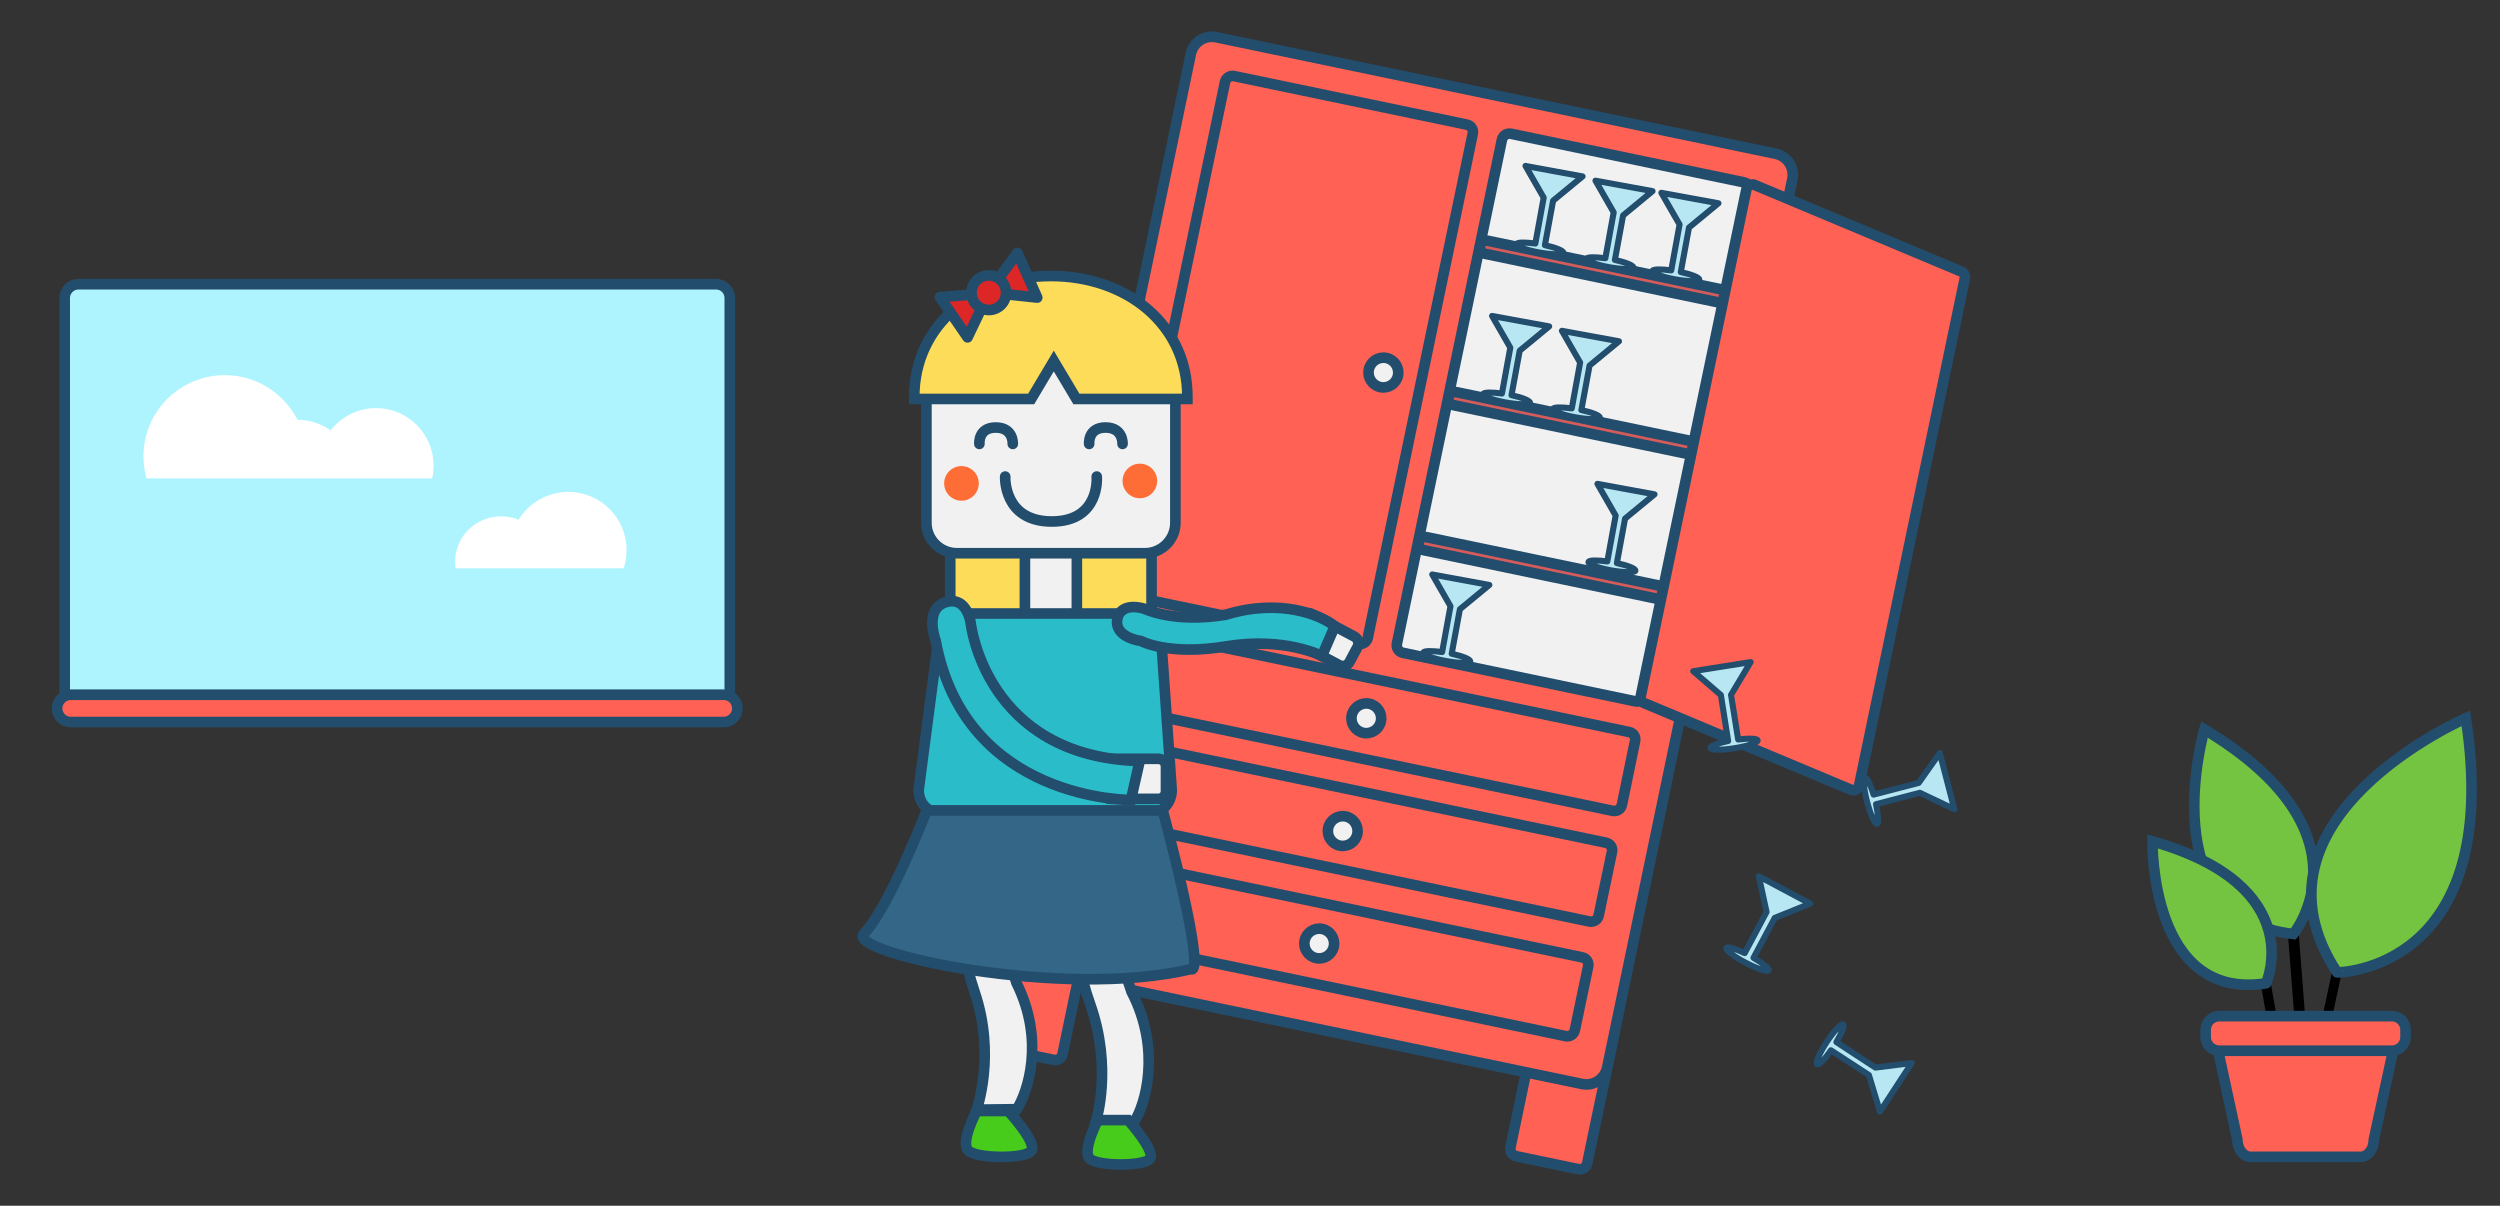 <?xml version="1.0" encoding="utf-8"?>
<!-- Generator: Adobe Illustrator 19.2.1, SVG Export Plug-In . SVG Version: 6.00 Build 0)  -->
<svg version="1.1" id="Layer_1" xmlns="http://www.w3.org/2000/svg" xmlns:xlink="http://www.w3.org/1999/xlink" x="0px" y="0px"
	 viewBox="0 0 1646.7 794.2" style="enable-background:new 0 0 1646.7 794.2;" xml:space="preserve">
<rect x="0" y="0" width="1646.7" height="794.2" fill="#333333" stroke="none"/>
<style type="text/css">
	.st0{fill:#FF6155;stroke:#234D6D;stroke-width:7;stroke-miterlimit:10;}
	.st1{fill:#F1F1F1;stroke:#234D6D;stroke-width:7;stroke-miterlimit:10;}
	.st2{fill:#D65B5B;stroke:#234D6D;stroke-width:7;stroke-miterlimit:10;}
	.st3{fill:#B6E7F2;stroke:#234D6D;stroke-width:4;stroke-linecap:round;stroke-linejoin:round;stroke-miterlimit:10;}
	.st4{fill:#FCDC58;stroke:#234D6D;stroke-width:7;stroke-miterlimit:10;}
	.st5{fill:#2ABDC9;stroke:#234D6D;stroke-width:7;stroke-miterlimit:10;}
	.st6{fill:none;stroke:#234D6D;stroke-width:7;stroke-linecap:round;stroke-miterlimit:10;}
	.st7{fill:#FF6D37;}
	.st8{fill:#336687;stroke:#234D6D;stroke-width:7;stroke-miterlimit:10;}
	.st9{fill:#DD2626;stroke:#234D6D;stroke-width:7;stroke-linecap:round;stroke-linejoin:round;stroke-miterlimit:10;}
	.st10{fill:#DD2626;stroke:#234D6D;stroke-width:7;stroke-miterlimit:10;}
	.st11{fill:#47CC1B;stroke:#234D6D;stroke-width:7;stroke-miterlimit:10;}
	.st12{fill:#AEF4FF;stroke:#234D6D;stroke-width:7;stroke-miterlimit:10;}
	.st13{fill:#FFFFFF;}
	.st14{fill:#75C441;stroke:#234D6D;stroke-width:7;stroke-miterlimit:10;}
</style>
<g id="Layer_1_1_">
</g>
<g id="Layer_4">
</g>
<g id="Layer_2">
</g>
<g id="Layer_3">
</g>
<g id="Layer_9">
</g>
<path class="st0" d="M694,698.1l-40.8-8.5c-2.7-0.6-4.4-3.2-3.9-5.9l18-86.3c0.6-2.7,3.2-4.4,5.9-3.9L714,602
	c2.7,0.6,4.4,3.2,3.9,5.9l-18,86.3C699.4,696.9,696.7,698.7,694,698.1z"/>
<path class="st0" d="M1039.6,770.1l-40.8-8.5c-2.7-0.6-4.4-3.2-3.9-5.9l18-86.3c0.6-2.7,3.2-4.4,5.9-3.9l40.8,8.5
	c2.7,0.6,4.4,3.2,3.9,5.9l-18,86.3C1044.9,768.9,1042.3,770.6,1039.6,770.1z"/>
<path class="st0" d="M1042.1,714l-368.8-76.8c-7.5-1.6-12.4-9-10.9-16.6l122-585.2c1.6-7.5,9-12.4,16.6-10.9l368.7,76.8
	c7.5,1.6,12.4,9,10.9,16.6l-122,585.3C1057,710.7,1049.6,715.6,1042.1,714z"/>
<path class="st0" d="M970.1,88l-69.2,332.2c-0.6,2.7-3.2,4.4-5.9,3.9l-153.4-32c-2.7-0.6-4.4-3.2-3.9-5.9L806.9,54
	c0.6-2.7,3.2-4.4,5.9-3.9l153.4,32C968.9,82.6,970.7,85.3,970.1,88z"/>
<path class="st1" d="M1152.5,126l-69.2,332.1c-0.6,2.7-3.2,4.4-5.9,3.9L924,430c-2.7-0.6-4.4-3.2-3.9-5.9L989.3,92
	c0.6-2.7,3.2-4.4,5.9-3.9l153.4,32C1151.3,120.6,1153,123.3,1152.5,126z"/>
<path class="st2" d="M1138.1,196L1138.1,196c-0.5,2.4-2.8,3.9-5.2,3.4l-154.6-32.2c-2.4-0.5-3.9-2.8-3.4-5.2l0,0
	c0.5-2.4,2.8-3.9,5.2-3.4l154.6,32.2C1137.1,191.3,1138.6,193.6,1138.1,196z"/>
<path class="st2" d="M1117.3,295.7L1117.3,295.7c-0.5,2.4-2.8,3.9-5.2,3.4l-154.6-32.2c-2.4-0.5-3.9-2.8-3.4-5.2l0,0
	c0.5-2.4,2.8-3.9,5.2-3.4l154.6,32.2C1116.3,291,1117.8,293.4,1117.3,295.7z"/>
<path class="st2" d="M1097.6,391.2L1097.6,391.2c-0.5,2.4-2.8,3.9-5.2,3.4l-154.6-32.2c-2.4-0.5-3.9-2.8-3.4-5.2l0,0
	c0.5-2.4,2.8-3.9,5.2-3.4l154.6,32.2C1096.6,386.5,1098.1,388.9,1097.6,391.2z"/>
<path class="st0" d="M1294.2,183.3l-69.6,333.9c-0.5,2.2-2.7,3.7-4.9,3.2l-135.8-56.9c-2.2-0.5-3.7-2.7-3.2-4.9l69.6-333.8
	c0.5-2.2,2.7-3.7,4.9-3.2l135.8,56.9C1293.2,178.9,1294.6,181.1,1294.2,183.3z"/>
<path class="st0" d="M1061.8,561l-8.8,42.1c-0.6,2.7-3.2,4.4-5.9,3.9l-335.8-69.9c-2.7-0.6-4.4-3.2-3.9-5.9l8.8-42.1
	c0.6-2.7,3.2-4.4,5.9-3.9l335.8,69.9C1060.6,555.7,1062.4,558.3,1061.8,561z"/>
<path class="st0" d="M1046.1,636.5l-8.8,42.1c-0.6,2.7-3.2,4.4-5.9,3.9l-335.8-69.9c-2.7-0.6-4.4-3.2-3.9-5.9l8.8-42.1
	c0.6-2.7,3.2-4.4,5.9-3.9l335.8,69.9C1044.9,631.1,1046.7,633.8,1046.1,636.5z"/>
<path class="st0" d="M1077,488l-8.7,42.2c-0.6,2.7-3.2,4.4-5.9,3.9l-335.8-69.9c-2.7-0.6-4.4-3.2-3.9-5.9l8.8-42.1
	c0.6-2.7,3.2-4.4,5.9-3.9l335.8,69.9C1075.8,482.7,1077.6,485.3,1077,488z"/>
<ellipse transform="matrix(0.204 -0.979 0.979 0.204 253.232 1257.522)" class="st1" cx="899.8" cy="473.1" rx="9.8" ry="9.8"/>
<ellipse transform="matrix(0.204 -0.979 0.979 0.204 485.101 1087.305)" class="st1" cx="911.1" cy="245.4" rx="9.8" ry="9.8"/>
<ellipse transform="matrix(0.204 -0.979 0.979 0.204 168.227 1301.478)" class="st1" cx="884.3" cy="547.3" rx="9.8" ry="9.8"/>
<g>
	<path class="st3" d="M1017.6,161.5l5.4-29.3l19.4-16l-37.6-6.9l12,20.9l-5.5,30.2c-6.5-0.9-12.2-0.9-12.4,0.4
		c-0.3,1.5,6.4,3.9,14.9,5.5c8.5,1.5,15.7,1.6,16,0.2C1029.8,165.1,1024.5,163,1017.6,161.5z"/>
	<path class="st3" d="M1063.7,171.2l5.4-29.3l19.4-16l-37.6-6.9l12,20.9l-5.5,30.2c-6.5-0.9-12.2-0.9-12.4,0.4
		c-0.3,1.5,6.4,3.9,14.9,5.5c8.5,1.5,15.7,1.6,16,0.2C1075.9,174.8,1070.6,172.7,1063.7,171.2z"/>
	<path class="st3" d="M1107.1,179.2l5.4-29.3l19.4-16l-37.6-6.9l12,20.9l-5.5,30.2c-6.5-0.9-12.2-0.9-12.4,0.4
		c-0.3,1.5,6.4,3.9,14.9,5.5c8.5,1.5,15.7,1.6,16,0.2C1119.4,182.8,1114,180.7,1107.1,179.2z"/>
	<path class="st3" d="M995.6,260.3l5.4-29.3l19.4-16l-37.6-6.9l12,20.9l-5.5,30.2c-6.5-0.9-12.2-0.9-12.4,0.4
		c-0.3,1.5,6.4,3.9,14.9,5.5c8.5,1.5,15.7,1.6,16,0.2C1007.8,263.9,1002.5,261.8,995.6,260.3z"/>
	<path class="st3" d="M1041.6,270.1l5.4-29.3l19.4-16l-37.6-6.9l12,20.9l-5.5,30.2c-6.5-0.9-12.2-0.9-12.4,0.4
		c-0.3,1.5,6.4,3.9,14.9,5.5c8.5,1.5,15.7,1.6,16,0.2C1053.9,273.7,1048.6,271.6,1041.6,270.1z"/>
	<path class="st3" d="M1065,370.9l5.4-29.3l19.4-16l-37.6-6.9l12,20.9l-5.5,30.2c-6.5-0.9-12.2-0.9-12.4,0.4
		c-0.3,1.5,6.4,3.9,14.9,5.5c8.5,1.5,15.7,1.6,16,0.2C1077.3,374.5,1072,372.4,1065,370.9z"/>
	<path class="st3" d="M956.2,430.6l5.4-29.3l19.4-16l-37.6-6.9l12,20.9l-5.5,30.2c-6.5-0.9-12.2-0.9-12.4,0.4
		c-0.3,1.5,6.4,3.9,14.9,5.5s15.7,1.6,16,0.2C968.4,434.2,963.1,432.1,956.2,430.6z"/>
	<path class="st3" d="M1235.7,529.7l28.9-7.5l22.7,10.8l-9.6-37l-13.9,19.7l-29.7,7.7c-1.9-6.3-4.3-11.4-5.6-11.1
		c-1.4,0.4-0.9,7.5,1.3,15.8c2.2,8.3,5.1,14.9,6.5,14.5C1237.6,542.4,1237.2,536.7,1235.7,529.7z"/>
	<path class="st3" d="M1155,630.9l14-26.3l23.3-9.4l-33.8-18l5.1,23.5l-14.4,27.1c-5.9-2.8-11.3-4.5-12-3.4
		c-0.7,1.3,4.9,5.7,12.6,9.7c7.6,4,14.5,6.3,15.2,5C1165.6,638,1161.1,634.4,1155,630.9z"/>
	<path class="st3" d="M1144.9,487.1l-4.7-29.4l12.9-21.6l-37.8,6l18.2,15.7l4.8,30.3c-6.4,1.3-11.8,3.2-11.6,4.5
		c0.2,1.5,7.4,1.6,15.9,0.2c8.5-1.3,15.3-3.7,15.1-5.1C1157.7,486.4,1152,486.2,1144.9,487.1z"/>
	<path class="st3" d="M1206,691.8l25,16.3l7.3,24.1l20.9-32l-23.9,3l-25.7-16.8c3.4-5.6,5.5-10.9,4.4-11.6
		c-1.2-0.8-6.1,4.4-10.8,11.6c-4.7,7.2-7.6,13.8-6.3,14.6C1198,701.7,1202,697.7,1206,691.8z"/>
</g>
<ellipse transform="matrix(0.204 -0.979 0.979 0.204 83.336 1345.376)" class="st1" cx="868.9" cy="621.4" rx="9.8" ry="9.8"/>
<g>
	<path class="st1" d="M727.8,578.8c0,0,12.2,0.5,10.1,18.1c0,0-6,18.8,7.4,56.3c20,38.5,8.9,74.9,1.9,85.5l-25.1-0.9
		c0,0,10.8-34.6-4-76.3s-6.3-63.3-6.3-63.3S711.3,576.9,727.8,578.8z"/>
	<path class="st1" d="M651.7,570.8c0,0,15.1,0.4,13.1,18.1c0,0-8,21.1,4.7,58.5c19.2,38.4,7.1,72.5,0.3,83.2l-26.5,0.3
		c0,0,12.8-35.7-1.3-77.4c-14.1-41.6-5.8-63.3-5.8-63.3S635.7,569,651.7,570.8z"/>
	<path class="st4" d="M738.5,276.7h-92.6c-11,0-20,9-20,20v105c0,11,9,20,20,20h92.6c11,0,20-9,20-20v-105
		C758.5,285.7,749.5,276.7,738.5,276.7z"/>
	<path class="st1" d="M700.3,328.3h-16.2c-5,0-9,4.1-9,9v75.4c0,4.9,4,9,9,9h16.2c4.9,0,9-4.1,9-9v-75.4
		C709.3,332.3,705.2,328.3,700.3,328.3z"/>
	<path class="st1" d="M754.2,233.4h-124c-11,0-20,9-20,20v91c0,11,9,20,20,20h124c11,0,20-9,20-20v-91
		C774.2,242.4,765.2,233.4,754.2,233.4z"/>
	<path class="st5" d="M752,404.1H631.2c-7,0-12.8,6.6-12.8,14.7l-13.3,101.6c0,8.1,5.7,14.7,12.8,14.7H759c7,0,12.8-6.6,12.8-14.7
		l-7.1-101.6C764.7,410.7,759,404.1,752,404.1z"/>
	<path class="st6" d="M645.1,292.4c0,0-1-10.8,10.8-10.8s11.2,10.8,11.2,10.8"/>
	<path class="st6" d="M722.4,313.9c0,0,2.6,29.6-29.6,29.6s-30.7-29.6-30.7-29.6"/>
	<path class="st6" d="M717.4,292.4c0,0-1-10.8,10.8-10.8s11.2,10.8,11.2,10.8"/>
	<path class="st4" d="M692.2,181.8c-49.7,0-90,31.7-90,79.7c0,0.2,0,1.3,0,1.3h77l14.9-25l14.9,25h73.1c0,0,0-1.1,0-1.3
		C782.2,213.5,741.9,181.8,692.2,181.8z"/>
	<circle class="st7" cx="633.3" cy="318.4" r="11.4"/>
	<circle class="st7" cx="750.8" cy="316.8" r="11.4"/>
	<path class="st8" d="M610.4,533.8c0,0-24.8,64.3-41.4,81.2c-12.3,12.5,130.7,43.6,215.6,23.3c0,0,11.4,9.5-18.7-104.5H610.4z"/>
	<g>
		<polygon class="st9" points="683.2,196 651.1,192.6 670.1,166.6 		"/>
		<polygon class="st9" points="637.3,222.2 619.1,195.7 651.2,193.2 		"/>
		<circle class="st10" cx="651.3" cy="192.8" r="11.4"/>
	</g>
	<path class="st1" d="M763,499.8h-31.8c-2.8,0-5,2.2-5,5v16.4c0,2.8,2.2,5,5,5H763c2.8,0,5-2.2,5-5v-16.4
		C768,502,765.7,499.8,763,499.8z"/>
	<path class="st5" d="M639.4,410.5c0,0-2.3-18-16.2-13.9c-14.9,4.4-6.9,25.4-6.9,25.4c19.5,106,128.6,104.9,128.6,104.9l5.8-25.6
		C648.9,498.4,639.4,410.5,639.4,410.5z"/>
	<g>
		<path class="st1" d="M882.1,438.1L854,423.2c-2.4-1.3-3.4-4.3-2.1-6.8l5.3-9.9c1.3-2.4,4.3-3.4,6.8-2.1l28.1,14.9
			c2.4,1.3,3.4,4.3,2.1,6.8l-5.3,9.9C887.6,438.5,884.5,439.4,882.1,438.1z"/>
		<path class="st5" d="M736.2,406.6c0,0,1.8-9.8,17.1-5.8c0,0,19.7,9.9,54.1,4.1c36.1-11.1,63.2,0.4,71.8,7.6l-8.5,19.6
			c0,0-24.3-12.7-62.7-6.4c-38.4,6.4-56.5-3.5-56.5-3.5S732.7,419.9,736.2,406.6z"/>
	</g>
	<path class="st11" d="M743.1,737.8h-20c0,0-10.6,20.3-5.3,25.4c5.3,5.1,35.9,5.1,39.7,0C761.3,758.1,743.1,737.8,743.1,737.8z"/>
	<path class="st11" d="M664.1,731.8h-20.8c0,0-11,20.7-5.5,26.1c5.5,5.3,37.4,5.6,41.5,0.2C683.4,752.7,664.1,731.8,664.1,731.8z"/>
</g>
<g>
	<path class="st12" d="M471.7,187.2H51.6c-4.9,0-9,4.1-9,9v267.2c0,5,4.1,9,9,9h420.1c4.9,0,9-4,9-9V196.2
		C480.7,191.3,476.7,187.2,471.7,187.2z"/>
</g>
<g>
	<path class="st0" d="M476.7,457.6H46.6c-4.9,0-9,4-9,9l0,0c0,5,4.1,9,9,9h430.1c4.9,0,9-4,9-9l0,0
		C485.7,461.6,481.7,457.6,476.7,457.6z"/>
</g>
<g>
	<path class="st13" d="M284.6,315.3c0.7-2.7,1-5.6,1-8.6c0-20.9-17-37.9-37.9-37.9c-12.2,0-23,5.8-29.9,14.7
		c-6.2-4.4-13.7-6.9-21.9-7c-8.9-17.4-26.9-29.4-47.8-29.4c-29.6,0-53.6,23.9-53.6,53.5c0,5.1,0.7,9.8,2,14.5h188.1V315.3z"/>
</g>
<g>
	<path class="st13" d="M410.7,374.3c1.3-3,2-7.7,2-12c0-21.2-17.2-38.3-38.4-38.3c-13.8,0-25.9,7.4-32.7,18.3
		c-3.5-1.4-7.4-2.2-11.5-2.2c-16.8,0-30.4,13.4-30.4,30.2c0,1.5,0.1,2,0.3,4H410.7z"/>
</g>
<g>
	<path d="M1501,677.5l-13-73.5c-0.3-1.4-1.6-2.4-3-2.1l-1.4,0.2c-1.4,0.3-2.4,1.6-2.1,3l13,73.5c0.3,1.4,1.6,2.4,3,2.1l1.4-0.2
		C1500.3,680.2,1501.2,678.9,1501,677.5z"/>
	<path d="M1534.3,678.6l15.7-73.2c0.3-1.4-0.6-2.7-1.9-3l-1.3-0.3c-1.4-0.3-2.7,0.6-3,1.9l-15.7,73.2c-0.3,1.4,0.6,2.7,1.9,3
		l1.3,0.3C1532.7,680.8,1534,679.9,1534.3,678.6z"/>
	<path d="M1519,678l-7.3-94.5c-0.1-1.6-1.5-2.7-3-2.6l-1.5,0.1c-1.6,0.1-2.7,1.5-2.6,3l7.3,94.5c0.1,1.6,1.5,2.7,3,2.6l1.5-0.1
		C1518,680.9,1519.2,679.6,1519,678z"/>
	<path class="st0" d="M1568.7,675.1h-100.1c-4.9,0-8.8,5.1-8.8,11.4l13.9,64.1c0,6.3,4,11.4,8.8,11.4h72.3c4.9,0,8.8-5.1,8.8-11.4
		l13.9-64.1C1577.6,680.3,1573.6,675.1,1568.7,675.1z"/>
	<path class="st14" d="M1452,480.5c0,0-35.9,124.2,58.6,134.7C1510.6,615.2,1565.3,548.5,1452,480.5z"/>
	<path class="st14" d="M1624.2,473.1c0,0-151.5,65.9-84.8,167.4C1539.4,640.6,1649.5,640.1,1624.2,473.1z"/>
	<path class="st14" d="M1417.8,554.2c0,0-1.9,105.4,74.8,93.5C1492.6,647.7,1521.4,583.7,1417.8,554.2z"/>
	<path class="st0" d="M1575.5,669.3h-113.7c-4.9,0-9,4-9,9v4.8c0,5,4.1,9,9,9h113.7c4.9,0,9-4,9-9v-4.8
		C1584.5,673.4,1580.5,669.3,1575.5,669.3z"/>
</g>
</svg>
